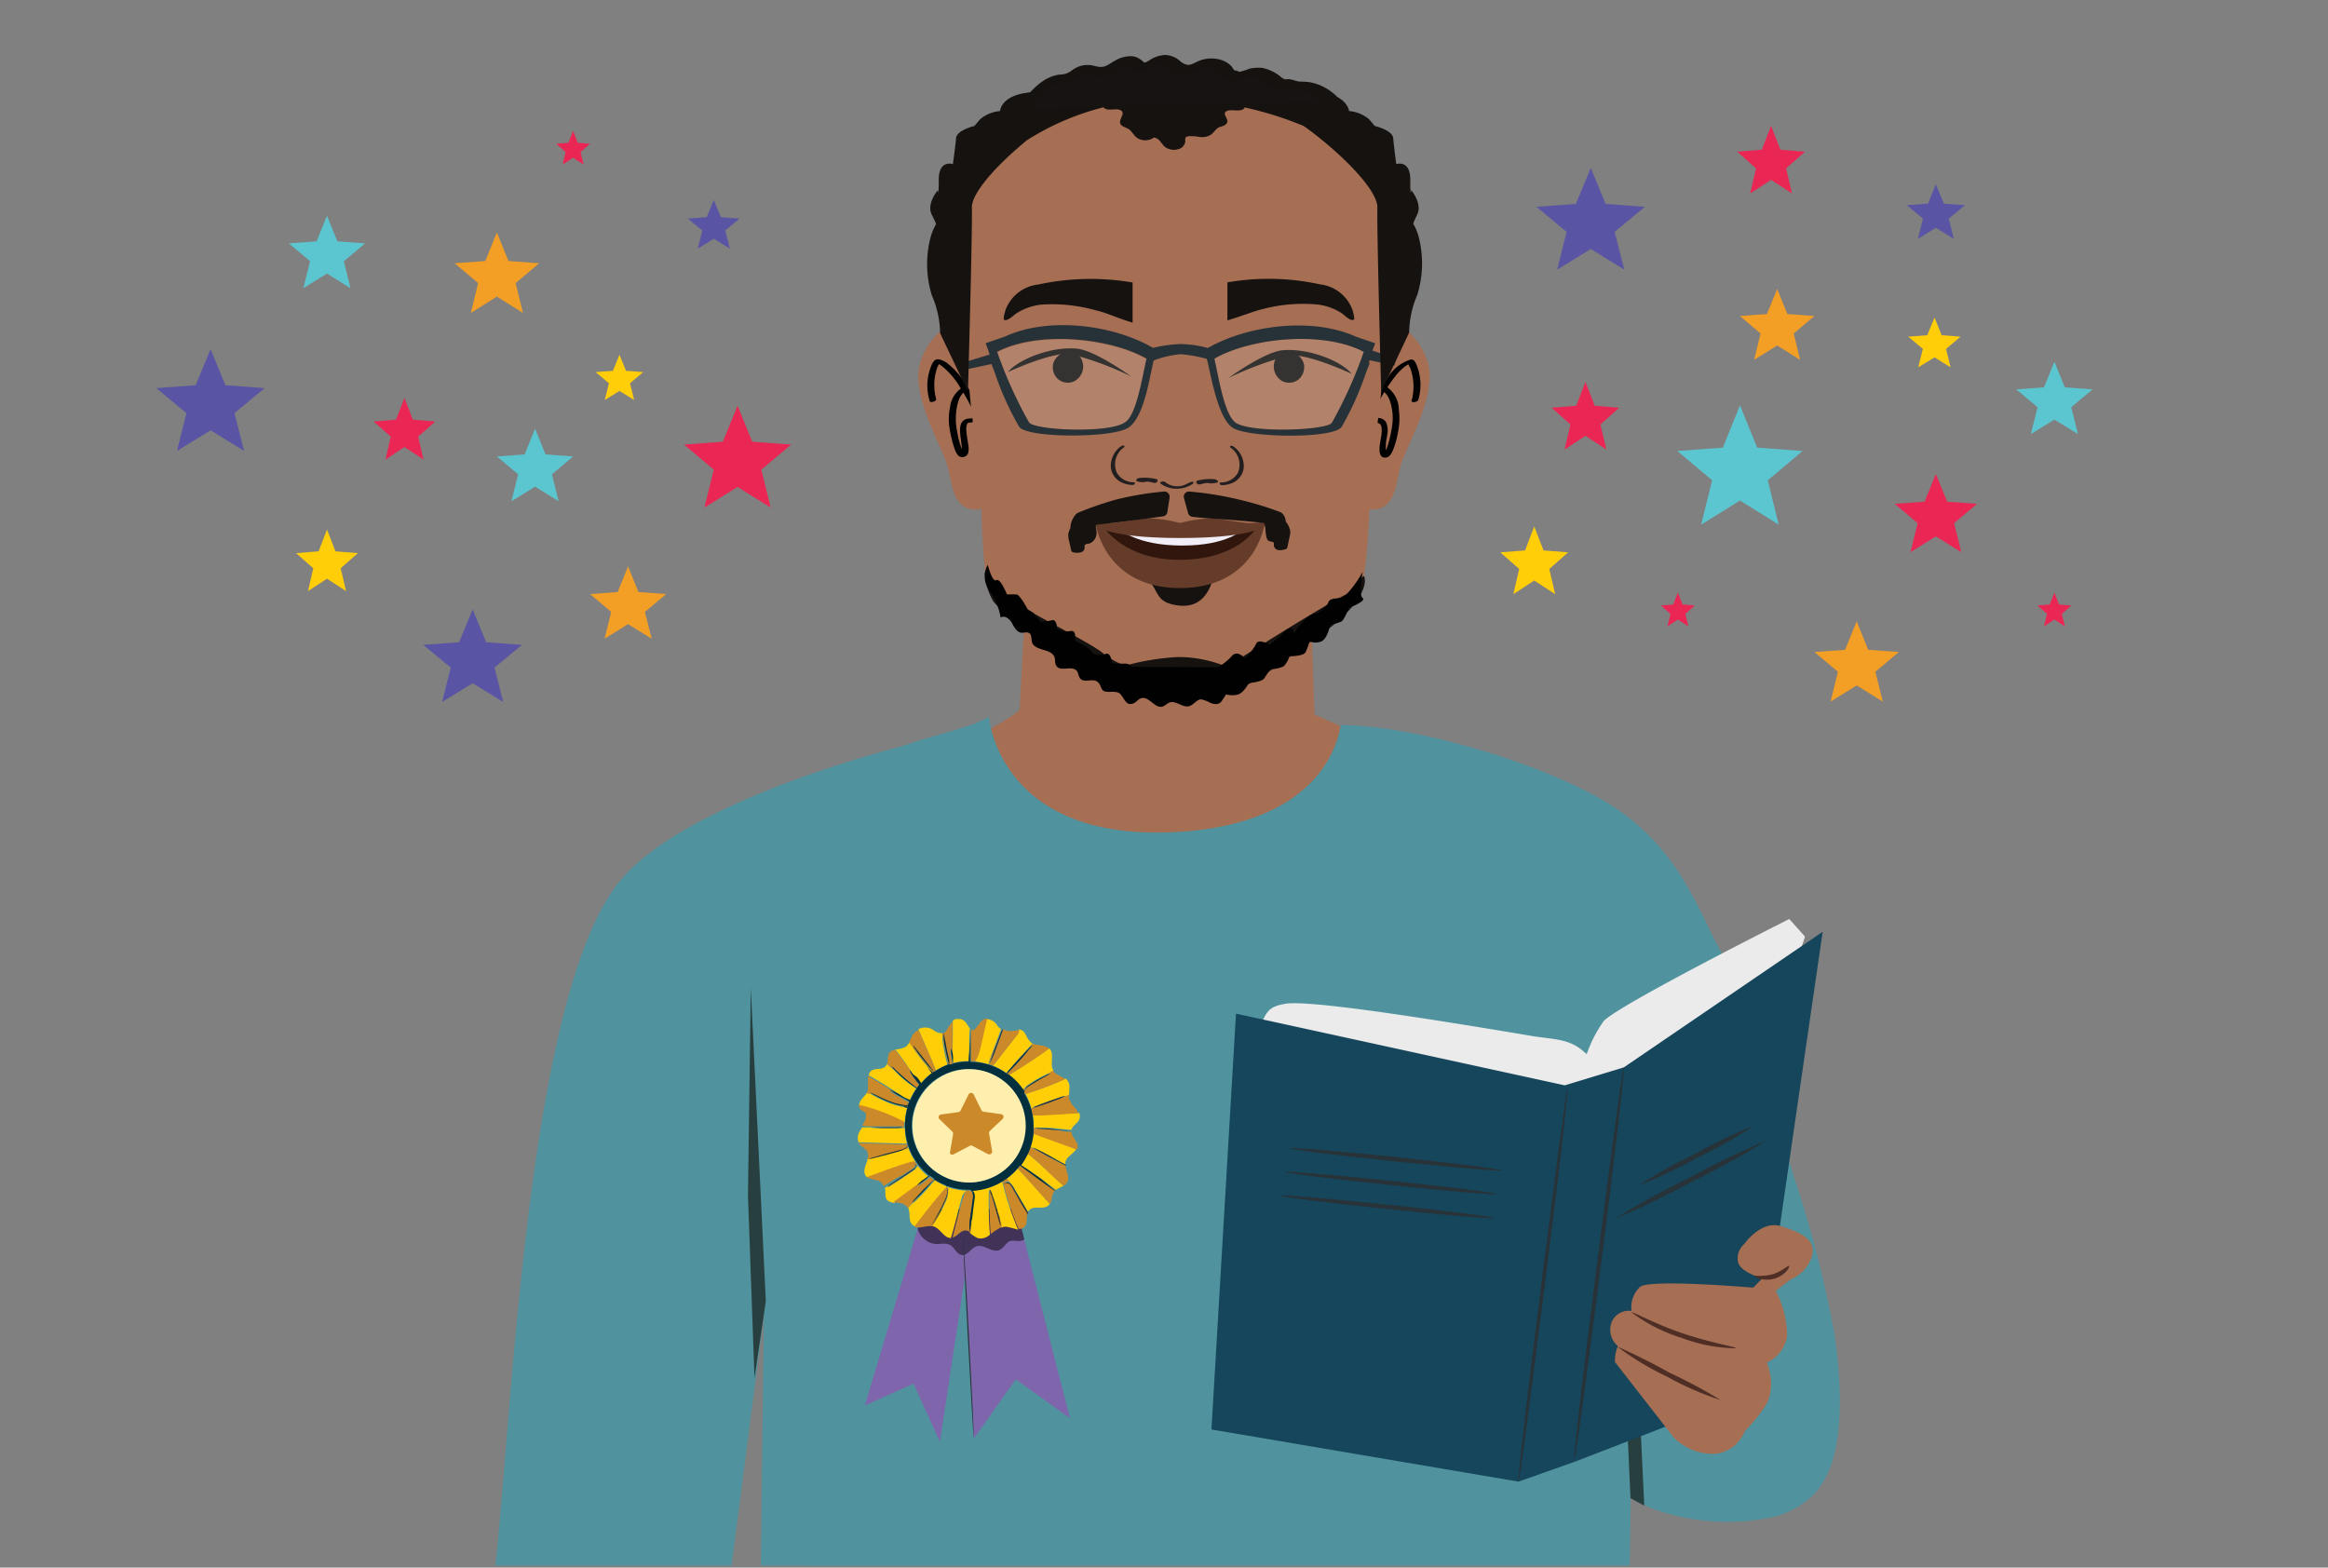 <svg id="Layer_1" data-name="Layer 1" xmlns="http://www.w3.org/2000/svg" xmlns:xlink="http://www.w3.org/1999/xlink" viewBox="0 0 205.83 138.61"><rect x="0" y="0" width="205.83" height="138.61" fill="#808080" stroke="none"/><defs><style>.cls-1{fill:none;}.cls-2{clip-path:url(#clip-path);}.cls-3{fill:#50939e;}.cls-4{clip-path:url(#clip-path-2);}.cls-5{fill:#a66e53;}.cls-6{fill:#283f3f;}.cls-7{fill:#010101;}.cls-8{fill:#231f20;}.cls-9{fill:#151210;}.cls-10{fill:#653c29;}.cls-11{fill:#31160e;}.cls-12{fill:#f1eef7;}.cls-13{fill:#fff;opacity:0.14;}.cls-14{fill:#273238;}.cls-15{fill:#161312;}.cls-16{fill:#ebebeb;}.cls-17{fill:#16465b;}.cls-18{fill:#273339;}.cls-19{fill:#4f2e25;}.cls-20{fill:#7f65ac;}.cls-21{opacity:0.5;}.cls-22{fill:#ffce07;}.cls-23{fill:#cb892a;}.cls-24{fill:#022f3d;}.cls-25{fill:#ffefaf;}.cls-26{fill:#5bc6d0;}.cls-27{fill:#ffce09;}.cls-28{fill:#ea2754;}.cls-29{fill:#f39e24;}.cls-30{fill:#5954a4;}</style><clipPath id="clip-path"><rect class="cls-1" x="-20.51" y="-179.45" width="246.86" height="141.24"/></clipPath><clipPath id="clip-path-2"><rect class="cls-1" x="-14.51" y="-2.81" width="246.86" height="141.24"/></clipPath></defs><g class="cls-2"><path class="cls-3" d="M74.14-110.76S55.14-106.1,49-99c-9,10.35-9.83,53.13-11.48,63.12s3,50.39,3,50.39S51.54,16.6,55,14.09L58.25-35,63.52-75.8Z"/><g id="freepik--Character--inject-1209"><path class="cls-3" d="M72.6-109.06l8.91-4.16s.81,10.73,15.91,10.2c14.94-.53,15.21-9.91,15.25-10a15.11,15.11,0,0,1,2.56-.09c1.31,0,2.62.1,3.93,0a74.26,74.26,0,0,1,8.57,0c2.52.12,5.26.18,7.6,1.25a20.14,20.14,0,0,1,9.53,9.58c.2.49,1.4,3.47,1.53,4l6.71,15.5,7.19-25.55.45,1a17.09,17.09,0,0,0,11.63.77l1.41-1s-3.73,45.61-5,52.11c-3.13,9.72-7.1,16.5-18.23,11.17-3.62-1.73-8.17-7.68-12.14-13.9L138-32.33s2.38,30.2,3.65,40.11c.19,1.57-19.4,6.5-20.59,6.7-9.36,1.6-29,1.73-38.47.41-1.36-.19-21.83-1.78-21.83-9.34,0-.54.84-71.33.84-71.33Z"/></g><path class="cls-3" d="M83.58,1.35c-2-.81-3.84-1.77-5.73-2.72S74-3.16,72.11-4.16a51,51,0,0,1-6.42-4.06C66.43-15.9,67.15-22,67.15-22L59.52-86.39c.09-5.87.31-11.76.25-17.63,0-.53,5.47-2.76,6.19-3.1,2.32-1.12,4.66-2.18,7-3.2s5.17-1.55,7.58-2.46c1.08-.41.27,1.24.79,2.26.25.48,1.26,1.18,1.26,1.73l5.73,48.42c.17,4,1.45,21.11,1.45,21.15-.07,1.66,1.42,25.73.84,31.53A55.13,55.13,0,0,1,88.15,2.77,20.55,20.55,0,0,1,83.58,1.35Z"/></g><g class="cls-4"><path class="cls-5" d="M90.89,48.91l-.74,13.8c-.49,1.17-15.77,8.19-15.77,8.19l34.74,11.95L133.49,70.9l-17.27-7.72-.47-13.4"/><path class="cls-3" d="M80.14,65.88S61.14,70.54,55,77.67C46,88,45.13,130.8,43.48,140.79s3,50.39,3,50.39,11.08,2.06,14.5-.45l3.29-49.13,5.27-40.76Z"/><g id="freepik--Character--inject-1209-2" data-name="freepik--Character--inject-1209"><path class="cls-3" d="M162.14,117.67A102.14,102.14,0,0,0,158.59,104c-1-3.32-1.94-6.7-3.16-10-1.67-4.47-.77,3.7-3.88,1.17-1.44,11.4-9.07,22.3-11.54,33.52a23.24,23.24,0,0,0,5.72,4.57,19.39,19.39,0,0,0,11.3.82,7.85,7.85,0,0,0,3.19-1.8c3.05-2.89,2.57-9.55,2.11-13.3C162.28,118.59,162.21,118.13,162.14,117.67Z"/><path class="cls-3" d="M144.4,118.51c1.63,2.55,3.36,5.06,5.08,7.25,2.8-11.21,7.44-22.05,8.3-33.58a.41.41,0,0,1,0-.43c0-.27,0-.53,0-.8l-.19-.44c-1.48-2.37,1.64,5.27,0,3-2.07-2.89-1.53-5.29-4.16-7.67s-3.54-10-11.1-14.72c-5.63-3.51-16.92-6.92-23.55-7l-.24,0c-.32,2-2.28,9-15.19,9.48-15.1.53-15.91-10.2-15.91-10.2L78.6,67.58l-11,43.28s-.84,70.79-.84,71.33c0,7.56,20.47,9.15,21.83,9.34,9.47,1.32,29.11,1.19,38.47-.41,1.19-.2,20.78-5.13,20.59-6.7-1.27-9.91-3.65-40.11-3.65-40.11Z"/></g><path class="cls-3" d="M89.58,178c-2-.81-3.84-1.77-5.73-2.72s-3.86-1.79-5.74-2.79a51,51,0,0,1-6.42-4.06c.74-7.68,1.46-13.8,1.46-13.8L65.52,90.25c.09-5.87.31-11.76.25-17.63,0-.54,5.47-2.76,6.19-3.1,2.32-1.12,4.66-2.18,7-3.2s5.17-1.55,7.58-2.46c1.08-.41.27,1.24.79,2.26.25.48,1.26,1.18,1.26,1.73l5.73,48.42c.17,4,1.45,21.11,1.45,21.15-.07,1.66,1.42,25.73.84,31.53a55.13,55.13,0,0,1-2.49,10.46A20.55,20.55,0,0,1,89.58,178Z"/><polygon class="cls-6" points="144.4 118.5 146.86 87.21 145.82 120.69 144.4 118.5"/><polygon class="cls-6" points="67.71 115.04 66.38 87.33 66.13 105.72 66.71 121.86 67.71 115.04"/><polygon class="cls-6" points="145.38 133.14 143.73 98.78 143.47 117.16 144.16 132.47 145.38 133.14"/><path class="cls-5" d="M87.44,32.76s-2-3.93-3.41-3.93c-.84,0-2.86,2.25-2.84,4.39,0,2.86,2,6.12,2.52,7.79s.41,4.07,2.64,4.05c.88,0,2-1.85,2-1.85S87.9,35.36,87.44,32.76Z"/><path class="cls-7" d="M86.85,36.63a19.73,19.73,0,0,0-1.78-3.13,6.49,6.49,0,0,0-1.3-1.37,1.79,1.79,0,0,0-.69-.34.51.51,0,0,0-.42.06,1,1,0,0,0-.28.4,4.58,4.58,0,0,0-.19,3.18c0,.23.63.08.58-.15a4.71,4.71,0,0,1,0-2.47,2.59,2.59,0,0,1,.24-.6,1,1,0,0,1,.1-.17s.07-.09,0,0l-.35.12h0s-.07,0,0,0l.08,0h0l.11,0a2.26,2.26,0,0,1,.26.16,6.69,6.69,0,0,1,1.67,1.92,21.23,21.23,0,0,1,1.35,2.48c.11.22.68,0,.58-.16Z"/><path class="cls-7" d="M85.92,37c-1.73-.06-.74,2-.89,3,0,0,0,.1,0,.12s0,0,0,0a2.34,2.34,0,0,1,.26,0s-.22-.34-.23-.37a6.67,6.67,0,0,1-.41-1.47,5.72,5.72,0,0,1-.12-1.75c.07-.66.23-1.66.92-2,.37-.16,0-.46-.25-.33A2.35,2.35,0,0,0,84,36a5.18,5.18,0,0,0-.08,1.62,11.49,11.49,0,0,0,.4,1.83c.1.29.22.73.5.9a.55.55,0,0,0,.77-.26,1.63,1.63,0,0,0,0-.85c0-.29-.42-1.89.12-1.87.13,0,.32,0,.38-.18a.18.18,0,0,0-.18-.24Z"/><path class="cls-5" d="M120.16,32.76s2-3.93,3.41-3.93c.84,0,2.87,2.25,2.84,4.39,0,2.86-2,6.12-2.52,7.79s-.41,4.07-2.64,4.05c-.88,0-2-1.85-2-1.85S119.7,35.36,120.16,32.76Z"/><path class="cls-7" d="M121.31,36.73a16.33,16.33,0,0,1,2.17-3.61,5.23,5.23,0,0,1,.72-.7l.29-.2c.05,0-.06,0,0,0l0,0,.1-.05c.06,0-.08,0,0,0h0c.06,0,.08,0,0,0h0l-.16-.06a2.2,2.2,0,0,1,.38.82,4.78,4.78,0,0,1,0,2.49c-.06.23.53.15.59-.07a4.68,4.68,0,0,0-.12-3c-.11-.26-.22-.6-.55-.56a3.6,3.6,0,0,0-2,1.55,17.4,17.4,0,0,0-2,3.36c-.13.27.45.23.54,0Z"/><path class="cls-7" d="M121.76,37.4c.64,0,.35,1.22.29,1.58s-.29,1.53.44,1.48c.35,0,.55-.37.67-.66a7.73,7.73,0,0,0,.45-1.63,5.64,5.64,0,0,0,.07-1.92,2.5,2.5,0,0,0-1.19-2.12c-.26-.11-.67.26-.33.41.62.27.82,1.09.92,1.7a4.7,4.7,0,0,1,0,1.45,11,11,0,0,1-.38,1.7,2.83,2.83,0,0,1-.23.54s-.09.09-.09.12l.07,0c.44.13.14,0,.14,0s-.06-.18-.06-.26a3,3,0,0,1,0-.43c0-.34.1-.67.13-1a1.77,1.77,0,0,0-.1-1,.8.8,0,0,0-.82-.39c-.34,0-.44.46,0,.44Z"/><path class="cls-5" d="M122.12,34.64c-.29,3.12-.89,6-1,9.29s-.41,7.54-.92,8.75c-.26.62-1.07,1.18-1.55,1.64a32.36,32.36,0,0,1-9.38,6.51c-1.49.61-5.35.61-5.35.61s-3.85,0-5.34-.61a32.82,32.82,0,0,1-5.83-3.67c-1.82-1.25-4.07-2.79-5.26-4.69a4.81,4.81,0,0,1-.39-2c-.24-2.16-.28-4.34-.37-6.51-.14-3.27-.75-6.17-1-9.29S85,18.56,86,16.07s11.84-9.14,17.94-9.14c4.29,0,10.94,3.28,14.85,6.1a9.32,9.32,0,0,1,3.09,3C122.76,18.56,122.4,31.52,122.12,34.64Z"/><path class="cls-8" d="M105,42.74a1.71,1.71,0,0,1-2-.13c-.12-.1-.55,0-.38.16a2.5,2.5,0,0,0,2.85,0c.07-.06.06-.13,0-.17s-.38.09-.46.15"/><path class="cls-8" d="M102.34,42.39a4.33,4.33,0,0,0-1.64-.12.32.32,0,0,0-.22.13c0,.05,0,.12,0,.14a1.59,1.59,0,0,0,.89.05.32.32,0,0,0,.25-.17c0-.08-.07-.12-.14-.1a1.35,1.35,0,0,1-.72,0c-.07.09-.13.18-.2.26a3.83,3.83,0,0,1,1.47.12.32.32,0,0,0,.28-.09s.09-.15,0-.18"/><path class="cls-8" d="M105.79,42.52a4.32,4.32,0,0,1,1.64-.14.34.34,0,0,1,.22.13.08.08,0,0,1,0,.14,1.59,1.59,0,0,1-.89.05.29.29,0,0,1-.25-.16c0-.09.07-.12.14-.11a1.26,1.26,0,0,0,.72,0l.2.27a3.84,3.84,0,0,0-1.47.13.3.3,0,0,1-.28-.09c-.05,0-.1-.14,0-.17"/><path class="cls-8" d="M100.18,42.64a1.7,1.7,0,0,1-1.44-.85,1.85,1.85,0,0,1,.65-2.25c.07,0,0-.12,0-.14a.38.38,0,0,0-.29.07,2.13,2.13,0,0,0-.88,1.91,1.68,1.68,0,0,0,1.25,1.39,2.36,2.36,0,0,0,.59.11c.09,0,.23,0,.27-.11s0-.12-.11-.13"/><path class="cls-8" d="M108,42.66a1.71,1.71,0,0,0,1.44-.84,1.84,1.84,0,0,0-.65-2.25c-.07-.06,0-.13,0-.15a.34.34,0,0,1,.29.08,2.11,2.11,0,0,1,.88,1.91,1.68,1.68,0,0,1-1.25,1.38,2.36,2.36,0,0,1-.6.11c-.08,0-.22,0-.26-.11s0-.12.11-.13"/><path class="cls-9" d="M95.09,31.21a1.44,1.44,0,0,0-1.55.28,1.51,1.51,0,0,0-.42.65,1.44,1.44,0,0,0,.34,1.3,1.32,1.32,0,0,0,1.52.27A1.47,1.47,0,0,0,95.71,32a1.34,1.34,0,0,0-.62-.79"/><path class="cls-9" d="M113.3,31.21a1.46,1.46,0,0,1,1.55.28,1.51,1.51,0,0,1,.42.65,1.44,1.44,0,0,1-.34,1.3,1.33,1.33,0,0,1-1.53.27,1.48,1.48,0,0,1-.72-1.71,1.34,1.34,0,0,1,.62-.79"/><path class="cls-9" d="M108.62,33.42s3.16-2.3,4.78-2.45c2.35-.21,5.26,1,6.1,2.08,0,0-3.85-1.81-5.51-1.61A28.5,28.5,0,0,0,108.62,33.42Z"/><path class="cls-9" d="M100,33.28s-3.16-2.3-4.78-2.45c-2.35-.22-5.26,1-6.1,2.07,0,0,3.85-1.8,5.51-1.6A27.8,27.8,0,0,1,100,33.28Z"/><path class="cls-9" d="M100.14,25c0,.56,0,1.13,0,1.69s0,1.41,0,1.84c-1.27-.37-2.41-.92-3.22-1.08A14.18,14.18,0,0,0,92,26.94a5.2,5.2,0,0,0-2.14.77c-.21.13-.77.73-1.08.57-.12-.06.09-.75.11-.83a3.48,3.48,0,0,1,2.9-2.29,21.91,21.91,0,0,1,8.35-.18"/><path class="cls-9" d="M108.52,25c0,.56,0,1.13,0,1.69s0,1.21,0,1.64c1.24-.37,2.32-.81,3.12-1a14,14,0,0,1,4.89-.4,5,5,0,0,1,2.1.77c.21.13.76.73,1.06.57.13-.06-.08-.75-.1-.83a3.45,3.45,0,0,0-2.86-2.29,21.2,21.2,0,0,0-8.21-.18"/><path class="cls-9" d="M87.08,50.59a6,6,0,0,0,1.56,2c2.47,1.65,7.3,4,8.73,5.05a6.91,6.91,0,0,0,2.11,1.22,21.64,21.64,0,0,1,4.58-.76,11,11,0,0,1,4.4.86s8.13-5.18,10.65-6.46c.18-.09,1.34-1.53,1.45-1.57s1,2-4.64,5.8c-3.9,2.67-4.92,3.94-8,4.59s-7.43.44-9.33-.45c-2.94-1.37-9.69-6.35-10.74-7.66A5.26,5.26,0,0,1,87.08,50.59Z"/><path class="cls-9" d="M101.51,51.3l5.77-.22c-.13.32-.58,2.72-3,2.47C102.07,53.32,102.54,52.26,101.51,51.3Z"/><path class="cls-10" d="M104.33,46.83c-2.83,0-7.42-.33-7.42-.33S97.76,52,104.33,52s7.43-5.46,7.43-5.46S107.17,46.83,104.33,46.83Z"/><path class="cls-11" d="M104.36,46.83c-1.35,0-6.78-.22-6.78-.22s1.8,2.89,6.67,2.89c5.29,0,6.84-2.85,6.84-2.85Z"/><path class="cls-12" d="M104.42,47C103.07,47,99,46.8,99,46.8s1.48,1.44,5.52,1.44,5.33-1.4,5.33-1.4Z"/><path class="cls-10" d="M112.06,46.1a10,10,0,0,1-1.6.16c-1.11-.09-2.46-.37-3.27-.43a12.1,12.1,0,0,0-2.86.42,12,12,0,0,0-2.85-.42c-.81.06-2.16.34-3.27.43a9.83,9.83,0,0,1-1.6-.16c-.2,0,.19,1.47,7.73,1.47S112.26,46.15,112.06,46.1Z"/><path class="cls-9" d="M103.41,44l-.2,1.3a.46.46,0,0,1-.39.36c-1.32.18-6.35.87-7.54.85h-.09l-.37.33c-.45-.08.08-1.34.51-1.51a31.32,31.32,0,0,1,3.21-1.12,27.28,27.28,0,0,1,4.43-.75A.47.47,0,0,1,103.41,44Z"/><path class="cls-9" d="M104.67,44l.37,1.34a.46.46,0,0,0,.39.36c1.32.17,6.49.4,7.55.78a.14.14,0,0,0,.09,0l.38-.08c.45-.09.14-1-.29-1.13a27.69,27.69,0,0,0-3.47-1.06,29.13,29.13,0,0,0-4.59-.75A.46.46,0,0,0,104.67,44Z"/><path class="cls-13" d="M117.75,37.4a38.55,38.55,0,0,0,2.83-6.29c-3.53-1.86-9.88-1.29-13.21.6.41,1.81.88,5,1.9,5.64,1.46,1,8,.69,8.48,0Z"/><path class="cls-13" d="M91,37.4c.47.64,7,.92,8.48,0,1-.67,1.49-3.83,1.91-5.64-3.33-1.89-9.69-2.46-13.21-.6A38.5,38.5,0,0,0,91,37.4Z"/><path class="cls-14" d="M85.53,32.64l2.13-.45.28.72a25.84,25.84,0,0,0,2.18,4.84c.74,1,8.22,1,9.64.07s1.89-4.55,2.24-5.94a8.36,8.36,0,0,1,2.42-.56,13.07,13.07,0,0,1,2.28.41c.34,1.26.93,5.19,2.28,6.09s8.9,1,9.64-.07a26.53,26.53,0,0,0,2.17-4.84l.29-.72a.78.78,0,0,1,0-.34l2.2.47.17-.61L121.34,31c.08-.21.17-.43.26-.64l-1.71-.59c-4-1.8-9.69-.95-13.1,1a9.85,9.85,0,0,0-2.37-.35,12,12,0,0,0-2.48.34c-3.42-2-9.13-2.82-13.09-1l-1.71.59q.19.46.36,1L85.36,32Zm21.84-.93c3.33-1.89,9.68-2.46,13.21-.6a38.55,38.55,0,0,1-2.83,6.29c-.46.64-7,.92-8.48,0C108.25,36.68,107.78,33.52,107.37,31.71Zm-19.21-.6c3.52-1.86,9.88-1.29,13.21.6-.42,1.81-.89,5-1.91,5.64-1.46,1-8,.69-8.48,0A38.5,38.5,0,0,1,88.16,31.11Z"/><path class="cls-9" d="M122.12,34.64s-.39-14-.34-16.29-7-8.29-10.69-9.59,4.2-.87,6.13-.51,2.06,1.57,2.06,1.57a3.15,3.15,0,0,1,1.76.72l.51.6s1.57.36,1.63,1.08.27,2.29.27,2.29,1.24-.42,1.24,1.38.08.92.08.92,1,1.18.54,2.14-.35.85-.35.85a5,5,0,0,1,.46,1.09,9.42,9.42,0,0,1-.11,5.18,8.76,8.76,0,0,0-.72,3.34Z"/><path class="cls-9" d="M85.58,34.64s.4-14,.35-16.29,7-8.29,10.69-9.59-4.1-.89-6.13-.51-2.07,1.57-2.07,1.57a3.18,3.18,0,0,0-1.76.72l-.51.6s-1.56.36-1.62,1.08-.28,2.29-.28,2.29S83,14.09,83,15.89s-.07.92-.07.92S81.88,18,82.39,19s.35.85.35.85a5.36,5.36,0,0,0-.45,1.09,9.31,9.31,0,0,0,.1,5.18,8.66,8.66,0,0,1,.73,3.34Z"/><path class="cls-9" d="M117.05,8.29S114.55,6.92,113.8,7a1.59,1.59,0,0,0-1.1.63s-.26-1-1.18-.87a6.32,6.32,0,0,0-1.26.24s-.64-.77-1.05-.77-1,.53-1,.53a1,1,0,0,0-1-.53c-.7.12-.87.47-.87.47a1,1,0,0,0-1.1-.48,3.29,3.29,0,0,0-1.19.54s-.73-.85-1.19-.57l-.47.28s-.52-.73-.93-.34a4.56,4.56,0,0,1-.69.57s-.18-.35-.76-.23a1.91,1.91,0,0,0-.81.3,3,3,0,0,0-1-.14c-.46,0-.52.57-.52.57a.77.77,0,0,0-1.12-.43l-.79.43a6.2,6.2,0,0,0-1.57.6c-.52.35-.29,1.45-.29,1.45l-3.12,3.15a23.32,23.32,0,0,1,12.82-3.62,30.92,30.92,0,0,1,13.83,3.36Z"/><path class="cls-9" d="M108.62,8.57a2.87,2.87,0,0,1,1.26.37.42.42,0,0,1-.11.78c-.43.14-1.08-.1-1.39.15s.3.68.1,1-.51.27-.76.42-.41.45-.69.64a1.48,1.48,0,0,1-1.14.14c-.38-.11-.64-.37-.62-.64a.44.44,0,0,0,0-.2c-.17-.32-1.05,0-1.4-.22-.16-.11-.12-.28-.18-.43a1,1,0,0,0-.3-.33l-.85-.7a.74.74,0,0,1-.25-.28c-.1-.23.14-.47.45-.59a3.67,3.67,0,0,1,1.06-.16c1.44-.06,2.89-.09,4.34-.08"/><path class="cls-9" d="M98.93,8.31a2.62,2.62,0,0,0-1.26.42.52.52,0,0,0,.1.91c.44.15,1.09-.12,1.4.17s-.3.78-.1,1.16c.12.23.51.3.76.47s.4.52.69.74a1.3,1.3,0,0,0,1.14.16.81.81,0,0,0,.62-.74.36.36,0,0,1,0-.23c.17-.37,1,0,1.4-.25.16-.12.12-.32.18-.49a1,1,0,0,1,.3-.39l.84-.8a.86.86,0,0,0,.26-.32c.1-.27-.14-.55-.46-.68a3,3,0,0,0-1-.18c-1.45-.08-2.89-.11-4.34-.1"/><path class="cls-9" d="M101.45,9.15a2.74,2.74,0,0,0-1.25.43.51.51,0,0,0,.1.9c.44.16,1.09-.11,1.39.17s-.3.79-.1,1.16.51.31.77.48.4.52.68.73a1.34,1.34,0,0,0,1.14.17.8.8,0,0,0,.62-.74.65.65,0,0,1,0-.24c.17-.36,1.06,0,1.41-.24.15-.13.11-.33.17-.49a1,1,0,0,1,.31-.39l.84-.8a1,1,0,0,0,.26-.33c.09-.26-.14-.54-.46-.68a3.32,3.32,0,0,0-1.06-.18C104.84,9,103.39,9,101.94,9"/><path class="cls-9" d="M113.26,45.73a2,2,0,0,1,.82,1.23,2,2,0,0,1-.07.55l-.18.83a.28.28,0,0,1-.06.16.34.34,0,0,1-.17.08,1.44,1.44,0,0,1-.58.06.47.47,0,0,1-.39-.39c0-.08,0-.17,0-.24s-.26-.13-.42-.17c-.38-.1-.26-1.2-.43-1.56s-.91-.2-1.42-.38a3.85,3.85,0,0,1-.76-.29.76.76,0,0,1-.42-.65"/><path class="cls-9" d="M95.27,46a1.94,1.94,0,0,0-.82,1.23,2.06,2.06,0,0,0,.06.55l.19.83a.28.28,0,0,0,.06.16.38.38,0,0,0,.17.08,1.43,1.43,0,0,0,.58,0,.46.46,0,0,0,.39-.38.69.69,0,0,1,0-.25c.07-.14.27-.12.42-.16a1,1,0,0,0,.63-1c0-.35-.25-.75.26-.93.25-.09,1.5-.2,1.73-.34a.78.78,0,0,0,.42-.65"/><path class="cls-15" d="M117.65,8.94a4.07,4.07,0,0,0-3.3-1.39,2.81,2.81,0,0,1-1.12,0c-.42-.16-.68-.57-1-.83a2.64,2.64,0,0,0-2.57-.08,1.2,1.2,0,0,1-.66.16c-.34,0-.53-.42-.76-.68a1.78,1.78,0,0,0-2.15-.37c-.39.22-.71.6-1.16.63-.84.05-1.34-1.18-2.18-1.12s-1.21,1-1.88.78c-.32-.1-.51-.45-.82-.6-.88-.43-1.63,1-2.62,1.06-.7,0-1.44-.68-2-.27-.19.15-.29.39-.48.54-.35.27-.85.13-1.29.17a3,3,0,0,0-1.86,1.24L90.49,9.58"/><path class="cls-9" d="M118.33,8.67A4.6,4.6,0,0,0,116,7.31c-.89-.21-1.88.08-2.67-.44A3.74,3.74,0,0,0,111.59,6a4.12,4.12,0,0,0-1.11.07,6.84,6.84,0,0,1-1.13.34c-.15,0-.38-.46-.47-.55a2.17,2.17,0,0,0-.94-.57,3,3,0,0,0-1.67,0c-.86.26-1.08.78-1.9.14A2.07,2.07,0,0,0,103,4.86a2.76,2.76,0,0,0-1.36.46c-.63.39-.36.16-1-.18a1.34,1.34,0,0,0-.62-.17,2.68,2.68,0,0,0-1.43.39c-.83.46-.9.71-1.86.46A2.22,2.22,0,0,0,95.12,6a3.42,3.42,0,0,0-.4.26,1.59,1.59,0,0,1-1,.33c-1.76.21-2.83,1.83-3.91,3-.37.42,1.06.3,1.34,0,.59-.67,1.4-2,2.25-2.22a13.62,13.62,0,0,0,1.65-.3c.19-.09.34-.22.52-.32.49-.27,0-.16.62-.05a3.2,3.2,0,0,0,1.34.1,3.47,3.47,0,0,0,1.19-.5c.13-.08.53-.52.7-.51s.45.38.67.48a1.74,1.74,0,0,0,1.29,0c.29-.09.93-.66,1.17-.66s.86.74,1.23.91a1.94,1.94,0,0,0,1.19.11c.7-.13,1.14-.68,1.83-.6s.86.83,1.57,1A2.42,2.42,0,0,0,109.57,7c.79-.16,1.52-.38,2.19.19a4.8,4.8,0,0,0,.59.51,3,3,0,0,0,1.71.23A3.77,3.77,0,0,1,117,9.21c.31.33,1.69-.2,1.36-.54Z"/><path class="cls-6" d="M159.1,93.83s-1.25,6.81-1.78,10.93l-.53,4.13a57.72,57.72,0,0,1,1.61-16.68Z"/></g><path class="cls-16" d="M111.1,91.29c.92-1.59.72-2.22,2.52-2.53,2.37-.44,16.76,2,21.93,2.86,1.67.28,3.12.2,4.39,1.29l.35.3a11.46,11.46,0,0,1,1.52-2.95c1.59-1.56,16.39-9,16.39-9l1.39,1.56L146,124.29l-16.71,4.26L117,125.49l-8-2.24Z"/><polygon class="cls-17" points="143.57 94.38 138.34 95.97 109.28 89.63 107.11 126.4 134.26 131.01 139.34 129.21 155.24 123.06 161.15 82.39 143.57 94.38"/><path class="cls-18" d="M138.58,96.34c.1,0-.77,7.78-2,17.36S134.37,131,134.26,131s.77-7.78,2-17.36S138.47,96.32,138.58,96.34Z"/><path class="cls-18" d="M143.57,94.38c.11,0-.77,7.79-2,17.36s-2.26,17.34-2.37,17.32.77-7.79,2-17.37S143.46,94.37,143.57,94.38Z"/><path class="cls-18" d="M132.72,103.48c0,.12-4.21-.24-9.39-.78s-9.37-1.08-9.36-1.18,4.22.24,9.4.78S132.75,103.37,132.72,103.48Z"/><path class="cls-18" d="M132.39,105.58c0,.12-4.22-.23-9.4-.78s-9.34-1.06-9.37-1.17,4.21.24,9.39.78S132.4,105.48,132.39,105.58Z"/><path class="cls-18" d="M132,107.69c0,.11-4.22-.24-9.4-.78s-9.36-1.07-9.35-1.18,4.22.24,9.4.78S132.05,107.58,132,107.69Z"/><path class="cls-18" d="M155.1,99.53a40.86,40.86,0,0,1-5,2.83,44,44,0,0,1-5.24,2.48,40.26,40.26,0,0,1,5.05-2.83A41.61,41.61,0,0,1,155.1,99.53Z"/><path class="cls-18" d="M156.21,100.84a72.32,72.32,0,0,1-6.63,3.65,74.83,74.83,0,0,1-6.81,3.29,67.68,67.68,0,0,1,6.62-3.65A75,75,0,0,1,156.21,100.84Z"/><path class="cls-5" d="M154.22,110s1.47-2.12,3.22-1.58,3.2,1.18,2.76,2.67a3.34,3.34,0,0,1-1.89,2.05l-1.3,1a8.85,8.85,0,0,1,1,4,3.08,3.08,0,0,1-1.79,2.34s1,2.35-.3,4.07a14.28,14.28,0,0,1-1.66,2,3.14,3.14,0,0,1-2.59,2,4.86,4.86,0,0,1-3.7-1.46l-5.18-6.65a3.11,3.11,0,0,1,.26-1.41,1.88,1.88,0,0,1-.56-2.11,1.63,1.63,0,0,1,1.76-1,2.52,2.52,0,0,1,.76-2.14c1-.7,10,.08,10,.08l.81-.83s-2.08-.54-2.17-1.54A1.67,1.67,0,0,1,154.22,110Z"/><path class="cls-19" d="M153.5,119.22a14,14,0,0,1-4.84-.93,14.3,14.3,0,0,1-4.4-2.24c.07-.11,2,1,4.52,1.85S153.51,119.09,153.5,119.22Z"/><path class="cls-19" d="M152.12,123.79a26.06,26.06,0,0,1-4.72-2.06,24.73,24.73,0,0,1-4.41-2.66c1.57.69,3.11,1.46,4.6,2.3A45.75,45.75,0,0,1,152.12,123.79Z"/><path class="cls-19" d="M158.19,111.94s0,.22-.25.47a2.28,2.28,0,0,1-1.08.66,2.34,2.34,0,0,1-1.26,0c-.31-.06-.46-.23-.45-.27a4.74,4.74,0,0,0,1.59-.13C157.57,112.41,158.09,111.87,158.19,111.94Z"/><path class="cls-20" d="M76.52,124.25l4.25-1.9,2.33,5.14,3-19.79-4.63-.26c0,.2-5,16.81-5,16.81"/><polygon class="cls-20" points="85.09 108.14 86.1 127.2 89.81 121.97 94.6 125.4 89.81 106.68 85.09 108.14"/><g class="cls-21"><path class="cls-7" d="M81.15,108.7A1.83,1.83,0,0,0,82.78,110c.43,0,.91-.12,1.28.12s.52.79,1,.85.8-.61,1.28-.77c.65-.21,1.34.58,2,.34.41-.16.6-.69,1-.81a1.62,1.62,0,0,1,.58,0,1.12,1.12,0,0,0,.65-.12l-.23-.92-.4-1.78H81.31Z"/></g><path class="cls-22" d="M86.18,93.87a5.25,5.25,0,0,1,1.24.25.78.78,0,0,1,0-.21c.37-1,.73-1.94,1.09-2.92l0,0a.89.89,0,0,1-.36-.36,1.15,1.15,0,0,0-1-.52c-.2.82-.44,2-.62,2.66A3,3,0,0,1,86.18,93.87Z"/><path class="cls-22" d="M80.94,102.74a5.78,5.78,0,0,1-.65-1.29.82.82,0,0,1-.2.12l-.09,0-.17.09a5.22,5.22,0,0,1-.56.18l-.68.19-1.26.32a3,3,0,0,1-.52.11,2.3,2.3,0,0,1,.5-.18l.44-.13-1,.22c-.13.57-.54,1.19-.18,1.63a.69.69,0,0,0,.13.11c1.28-.47,2.92-1.09,4-1.37A1,1,0,0,1,80.94,102.74Z"/><path class="cls-22" d="M84.23,93.72V94a5.56,5.56,0,0,1,1.41-.18v-.08l.06-1.06v-.21c0-.76,0-1.39.07-1.51-.21-.25-.41-.78-.84-.84s-.54,0-.69.15C84.25,91.34,84.22,92.68,84.23,93.72Z"/><path class="cls-23" d="M78.68,97.42l.26.1-1.13-.47C78.07,97.17,78.36,97.3,78.68,97.42Z"/><path class="cls-22" d="M80,99.27A5.72,5.72,0,0,1,80.2,98l-.35-.12a6.28,6.28,0,0,1-1.2-.33,13.62,13.62,0,0,1-1.28-.6,3.7,3.7,0,0,1-.45-.26l-.24-.11c-.16.26-.4.47-.57.72a.88.88,0,0,0-.15.49,17.56,17.56,0,0,1,4,1.48Z"/><path class="cls-22" d="M80.41,97.33A5.38,5.38,0,0,1,81,96.26l-.09-.06a10.19,10.19,0,0,1-1.81-1.53v0c-.25-.2-.48-.41-.69-.6a.58.58,0,0,1-.14.24c-.31.31-.89.11-1.24.38a.64.64,0,0,0-.22.4,34.53,34.53,0,0,1,3.17,2Z"/><path class="cls-22" d="M81,95.35c.14.2.27.37.36.51a5.79,5.79,0,0,1,1.06-1L82,94.31c-.15-.17-.31-.37-.49-.59s-.48-.62-.63-.84a1.83,1.83,0,0,1-.23-.38,1.3,1.3,0,0,1,.15.16c-.14-.2-.27-.37-.39-.52a1,1,0,0,1-.38.45,2.9,2.9,0,0,1-.88.21A20.56,20.56,0,0,1,80.71,95Z"/><path class="cls-22" d="M82.74,94.65a5.8,5.8,0,0,1,1-.49.93.93,0,0,0,0-.13c-.08-.27-.17-.65-.25-1.08a10.25,10.25,0,0,1-.17-1.09,3.11,3.11,0,0,1,0-.43v-.08a1.07,1.07,0,0,1-.75-.24A1.31,1.31,0,0,0,81.2,91c.46,1.11,1.15,2.62,1.52,3.58Z"/><path class="cls-23" d="M81.27,95.92l0,0,0,0Z"/><path class="cls-22" d="M80.19,101.13A5.84,5.84,0,0,1,80,99.75h0c-.4,0-.87,0-1.37,0H78.1c-.48,0-.91,0-1.22-.07a2.27,2.27,0,0,1-.34,0l-.31,0-.2.32a1.11,1.11,0,0,0-.12,1l0,0,4,.12A.84.84,0,0,1,80.19,101.13Z"/><path class="cls-22" d="M82.06,104.09l.08,0a5.86,5.86,0,0,1-1-1,.41.41,0,0,1-.15.17.46.46,0,0,1-.11.16c-.26.2-.62.42-1,.69s-.77.49-1,.65a2.76,2.76,0,0,1-.44.25,2.38,2.38,0,0,1,.4-.31l.53-.36-1.13.69c.07.29,0,.64.1.92s.42.36.73.42l2.39-1.78A2.93,2.93,0,0,1,82.06,104.09Z"/><path class="cls-23" d="M93,105l.33.26,0,0-.1-.07Z"/><path class="cls-22" d="M90,103.3a5.94,5.94,0,0,1-1,.92c.1.11.2.23.29.35l0,0a2.07,2.07,0,0,1,.41.56l.41.7v0c.27.44.54.91.78,1.32A.57.57,0,0,1,91,107c.41-.44,1.26,0,1.7-.42a.53.53,0,0,0,.12-.14c-.82-.89-1.9-2.13-2.59-2.86A1.48,1.48,0,0,1,90,103.3Z"/><path class="cls-23" d="M85.83,91h0v.1Z"/><path class="cls-22" d="M91.35,100.21a6.23,6.23,0,0,1-.27,1.21l.15.08.56.28a3,3,0,0,1-.54-.33,18,18,0,0,1,1.7.85l1.07.59.19.08a.68.68,0,0,1,0-.28c.15-.45.73-.69.93-1.08C94,101.16,92.41,100.61,91.35,100.21Z"/><path class="cls-22" d="M90.26,103l.4.31.06,0,1.27.89c.5.35.94.68,1.26.92l.12.09a5.93,5.93,0,0,1,.65-.36c-1-.9-2.25-2.15-3.18-2.87A6.11,6.11,0,0,1,90.26,103Z"/><path class="cls-22" d="M83.72,105a.41.41,0,0,0-.07-.11,6,6,0,0,1-1-.53l0,0-.25.29c-.17.2-.39.46-.65.74s-.54.55-.73.74a1.7,1.7,0,0,1-.33.27l.06-.09-.46.48c.23.46,0,1.13.38,1.5a.61.61,0,0,0,.24.15c.8-1.08,1.9-2.48,2.68-3.34A.31.31,0,0,1,83.72,105Z"/><path class="cls-22" d="M86,105.26a.54.54,0,0,1,.09.26,1.27,1.27,0,0,1,0,.61c0,.25-.07.51-.1.78s-.1.7-.14,1-.06.76-.1,1.1a2.77,2.77,0,0,0,.7.47,1.16,1.16,0,0,0,1.07-.31,39.77,39.77,0,0,1-.09-4l.06.14c0-.07,0-.1,0-.11a2.62,2.62,0,0,1,.19.46c.1.29.24.69.37,1.14,0,.12.07.24.1.36.14.47.26,1,.36,1.4a1.13,1.13,0,0,1,.45-.09,9.13,9.13,0,0,1,1.06.27,26.87,26.87,0,0,1-1.41-4.27A5.72,5.72,0,0,1,86,105.26Z"/><path class="cls-22" d="M85.46,105.28s0,0,0,0a5.69,5.69,0,0,1-1.78-.35l0,.07,0,0c.11,0,.15.2.14.33a1.29,1.29,0,0,1,0,.19,1.86,1.86,0,0,1-.11.52c-.09.23-.21.47-.33.72a13.9,13.9,0,0,1-.71,1.25c-.12.19-.22.32-.28.4a.79.79,0,0,1,.22.06c.56.22.86,1,1.46,1h0c.35-1.11.7-2.66,1-3.69A1.13,1.13,0,0,1,85.46,105.28Z"/><path class="cls-22" d="M90.42,96.37l.2-.18a1,1,0,0,1,.27-.26l.52-.34a10.73,10.73,0,0,1,1-.54,2.41,2.41,0,0,1,.37-.17l.36-.21h0c-.35-.56.1-1.4-.31-1.91l-.06-.07c-1.05.78-2.4,1.66-3.58,2.36A5.56,5.56,0,0,1,90.42,96.37Z"/><path class="cls-22" d="M91.32,98.63a5.62,5.62,0,0,1,.07.92v.17h.1l.5,0h.12c.34,0,.82,0,1.35.07l1.27.12c.08-.38.55-.57.69-.93a.78.78,0,0,0,0-.58c-1.23.07-2.89.17-3.91.2Z"/><path class="cls-22" d="M89.92,91.52l-2,2.56a.67.67,0,0,1-.15.14A5.54,5.54,0,0,1,89,94.9l0,0h0a.45.45,0,0,1,.12-.2l.32-.36c.6-.73,1.29-1.46,1.86-2.07A.79.79,0,0,1,91,92c-.25-.25-.31-.68-.6-.87a.63.63,0,0,0-.32-.1v0A.58.58,0,0,1,89.92,91.52Z"/><path class="cls-22" d="M91.18,98l.17-.08a2.2,2.2,0,0,1,.39-.17c.25-.11.61-.24,1-.38l1-.35a2.09,2.09,0,0,1,.43-.11L94,97l.52-.17c0-.42.12-.87-.1-1.22a.74.74,0,0,0-.2-.23,26.86,26.86,0,0,1-3.55,1.34A5.53,5.53,0,0,1,91.18,98Z"/><path class="cls-23" d="M94.71,100h0l-.44,0Z"/><path class="cls-23" d="M83.82,94l0,.13h0q0-.1-.09-.24Z"/><path class="cls-7" d="M89,94.91s0,0,0,0l0,0Z"/><path class="cls-23" d="M90.52,96.51a.57.57,0,0,1,0-.18.64.64,0,0,1,.08-.14l-.21.18Z"/><path class="cls-7" d="M94.21,103v0l-.19-.08Z"/><path class="cls-7" d="M90.67,103.28l-.4-.31,0,0Z"/><path class="cls-7" d="M90.83,107.15l0,.08v0c-.24-.41-.51-.88-.78-1.32C90.4,106.37,90.65,106.82,90.83,107.15Z"/><path class="cls-23" d="M85.89,105.26a.47.47,0,0,1,.2.22,0,0,0,0,0,0,0,.54.54,0,0,0-.09-.26Z"/><path class="cls-23" d="M83.77,105a.9.9,0,0,1,.1.39.29.29,0,0,1,0,.13,1.29,1.29,0,0,0,0-.19C83.92,105.21,83.88,105.05,83.77,105Z"/><path class="cls-7" d="M82.61,104.37h0a2.72,2.72,0,0,1-.22.29l0,0,.25-.29Z"/><path class="cls-7" d="M80.23,97.83a.54.54,0,0,1-.22,0l-.17,0,.35.12S80.22,97.88,80.23,97.83Z"/><path class="cls-7" d="M82.46,94.83a2.27,2.27,0,0,1-.32-.3l-.2-.22.44.57Z"/><path class="cls-7" d="M84.22,94h0v-.16A.78.78,0,0,1,84.22,94Z"/><path class="cls-7" d="M85.65,93.84h.07c0-.23,0-.65,0-1.14l-.06,1.06A.22.22,0,0,0,85.65,93.84Z"/><path class="cls-23" d="M87.46,93.91a.71.71,0,0,0,0,.2l.31.11a.5.5,0,0,0,.15-.14l2-2.56a.56.56,0,0,0,.18-.42v0c-.37,0-.79.16-1.15,0a1.14,1.14,0,0,1-.26-.09c-.11.32-.28.81-.48,1.35a17.44,17.44,0,0,1-.69,1.68,14.53,14.53,0,0,1,.59-1.72c.2-.55.39-1,.52-1.34l0,0,0,0C88.19,92,87.83,92.94,87.46,93.91Z"/><path class="cls-23" d="M90,93.72l.88-.94a2.6,2.6,0,0,1,.38-.36,2.2,2.2,0,0,1-.33.41c-.21.25-.52.59-.86,1s-.65.69-.88.93a.36.36,0,0,0-.13.23l.11.09c1.18-.7,2.53-1.58,3.57-2.35a.83.83,0,0,0-.32-.2h0c-.34-.12-.76-.11-1.09-.25-.58.61-1.27,1.34-1.87,2.07Z"/><path class="cls-23" d="M92.83,94.87a2.42,2.42,0,0,1-.4.25l-1,.57c-.37.23-.74.41-.84.67a.45.45,0,0,0-.05.25l.08.14a27.39,27.39,0,0,0,3.55-1.34c-.34-.27-.84-.37-1.07-.74l-.35.2S92.83,94.86,92.83,94.87Z"/><path class="cls-23" d="M93.74,97.12l-1,.38-1,.34a1.66,1.66,0,0,1-.42.12h0l-.17.07a6,6,0,0,1,.13.61h.15c1,0,2.69-.13,3.91-.2a2.06,2.06,0,0,0-.23-.41,2.75,2.75,0,0,1-.59-.86,1.24,1.24,0,0,1,0-.33L94,97Z"/><path class="cls-23" d="M93.44,99.93l-1.34-.1a3.57,3.57,0,0,1-.56-.07,2.26,2.26,0,0,1,.45,0l-.51,0h-.09a4.21,4.21,0,0,1,0,.5c1.06.4,2.61.94,3.83,1.39a.6.6,0,0,0,.07-.27c0-.48-.57-.84-.54-1.31l-.44,0Z"/><path class="cls-23" d="M91.79,101.78l-.56-.28-.15-.07a5.31,5.31,0,0,1-.23.55c.93.72,2.15,2,3.18,2.87a.92.92,0,0,0,.32-.3c.25-.44-.09-1-.14-1.47l-1.31-.68Z"/><path class="cls-23" d="M91.94,104.29c-.5-.35-.94-.68-1.26-.92a5.4,5.4,0,0,1-.46-.36,3.25,3.25,0,0,1-.23.29,1.81,1.81,0,0,0,.25.3c.69.73,1.78,2,2.59,2.86.19-.32.14-.77.37-1.08a.52.52,0,0,1,.1-.11L93,105Z"/><path class="cls-23" d="M90,105.9c-.14-.24-.28-.48-.4-.71a2.12,2.12,0,0,0-.36-.54.38.38,0,0,0-.38-.09c-.1,0-.12.1-.13.09s0-.07.11-.13a.42.42,0,0,1,.42,0,3.27,3.27,0,0,0-.3-.35,3.53,3.53,0,0,1-.32.21,26.87,26.87,0,0,0,1.41,4.27.62.62,0,0,0,.47-.11c.35-.27.21-.85.33-1.28l-.08-.13C90.57,106.86,90.3,106.41,90,105.9Z"/><path class="cls-23" d="M88.38,107.91a2,2,0,0,1,.09.49,2.6,2.6,0,0,1-.16-.47L88,106.79c-.13-.43-.24-.82-.34-1.14s-.08-.29-.1-.38l-.06-.14a39.77,39.77,0,0,0,.09,4,5.3,5.3,0,0,1,1-.65c-.1-.44-.22-.92-.36-1.4C88.27,107.42,88.33,107.7,88.38,107.91Z"/><path class="cls-23" d="M85.84,108.32a3,3,0,0,1-.12.58,3.81,3.81,0,0,1,0-.59c0-.36.1-.86.18-1.41l.1-.77a1.15,1.15,0,0,0,0-.61.59.59,0,0,0-.22-.25h-.32s0,0,0,0a1,1,0,0,0-.24.46c-.35,1-.7,2.58-1,3.69.41-.08.68-.59,1.11-.62a.82.82,0,0,1,.52.2c0-.34.06-.71.1-1.1C85.88,108.06,85.86,108.2,85.84,108.32Z"/><path class="cls-23" d="M83.33,106.73c.13-.25.25-.49.34-.71a1.8,1.8,0,0,0,.13-.61,1.14,1.14,0,0,0-.08-.4.31.31,0,0,0-.2.13c-.78.87-1.88,2.26-2.68,3.34.44.17,1-.11,1.57-.06,0-.09.13-.24.25-.43S83.08,107.22,83.33,106.73Z"/><path class="cls-23" d="M80.68,106.35l.92-1c.46-.48.83-.9,1-1l-.38-.27a5,5,0,0,1-.5.42,2.66,2.66,0,0,1-.63.42,3,3,0,0,1,.57-.5l.44-.32a2.71,2.71,0,0,0-.68.4L79,106.28c.42.07.89.09,1.15.4a.6.6,0,0,1,.09.15Z"/><path class="cls-23" d="M79.78,103.93l1-.66a.44.44,0,0,0,.12-.15.33.33,0,0,0,0-.14c0-.08-.08-.09-.08-.1s.07,0,.11.09a.2.2,0,0,1,0,.17,0,0,0,0,1,0,0,.44.44,0,0,0,.16-.17,2.48,2.48,0,0,1-.19-.26,1,1,0,0,0-.25,0c-1.07.28-2.71.9-4,1.37.4.3,1.13.17,1.39.62a.55.55,0,0,1,.06.18l1.14-.69Z"/><path class="cls-23" d="M78.56,102l.69-.19.56-.15a1.13,1.13,0,0,0,.43-.29.3.3,0,0,1-.07.13l-.17.14.09,0a.67.67,0,0,0,.2-.12,3,3,0,0,1-.1-.32.63.63,0,0,0-.27,0q-2-.07-4-.12c.19.31.61.45.77.77a1,1,0,0,1,0,.66l1-.22C78,102.1,78.27,102,78.56,102Z"/><path class="cls-23" d="M76.38,99.6a2.18,2.18,0,0,1,.51,0l1.22,0h1.22a2.9,2.9,0,0,1,.51,0,2.22,2.22,0,0,1-.51.06l-.75,0c.49,0,1,0,1.36,0h0v-.48l0,0a17.12,17.12,0,0,0-4-1.49.49.49,0,0,0,.31.52h0c.32.14.38.39.28.73a2.62,2.62,0,0,1-.31.6l.3,0A.45.45,0,0,1,76.38,99.6Z"/><path class="cls-23" d="M76.86,96.63a2.58,2.58,0,0,1,.54.23l.41.2,1.13.47a6.74,6.74,0,0,0,1.07.28.34.34,0,0,0,.22,0l0,0c0-.12.08-.23.13-.35a8.78,8.78,0,0,1-.78-.43,5.24,5.24,0,0,1-1-.6,6.43,6.43,0,0,1,1,.52l.32.2a36.15,36.15,0,0,0-3.17-2,10.51,10.51,0,0,1,0,1.25.66.66,0,0,1-.11.24l.24.1Z"/><path class="cls-23" d="M78.8,94.29a2.35,2.35,0,0,1,.37.33c.22.2.52.49.87.79s.68.55.93.73l.08.06c.07-.09.14-.19.22-.28l0,0c-.1-.12-.24-.29-.38-.49a3.51,3.51,0,0,1-.47-.79,2.11,2.11,0,0,1,.3.37,22.81,22.81,0,0,0-1.61-2.19.79.79,0,0,0-.43.23c-.23.28-.14.7-.25,1,.2.19.44.39.68.61A2.63,2.63,0,0,1,78.8,94.29Z"/><path class="cls-23" d="M81.54,93.67c.51.63.93,1.14.92,1.17l.28-.18a.05.05,0,0,0,0,0c-.37-1-1.06-2.48-1.52-3.58l-.21.11c-.34.2-.45.64-.63,1l.39.53C80.89,92.86,81.21,93.24,81.54,93.67Z"/><path class="cls-23" d="M83.3,91.41a2.15,2.15,0,0,1,.09.44c0,.28.12.66.2,1.08s.15.7.21,1a1.35,1.35,0,0,0,.08.24l.33-.1a5,5,0,0,1-.11-.66,3.13,3.13,0,0,1-.06-.68,1.89,1.89,0,0,1,.17.67,2.38,2.38,0,0,1,0,.36c0-1,0-2.38,0-3.43a6.28,6.28,0,0,0-.56.83.54.54,0,0,1-.41.23v.08S83.29,91.41,83.3,91.41Z"/><path class="cls-23" d="M85.83,92.49c0,.58,0,1.09,0,1.35a2.68,2.68,0,0,1,.4,0,3.35,3.35,0,0,0,.44-1.11c.18-.7.42-1.84.62-2.67a.89.89,0,0,0-.36.11c-.31.17-.68.92-.88.92a.25.25,0,0,1-.18-.1v.09C85.83,91.34,85.83,91.87,85.83,92.49Z"/><path class="cls-18" d="M91.77,97.84l1-.34,1-.38L94,97c.1,0,.15-.07.15-.08a2.09,2.09,0,0,0-.43.11c-.25.09-.6.2-1,.35s-.73.27-1,.38a2.2,2.2,0,0,0-.39.17h0A1.63,1.63,0,0,0,91.77,97.84Z"/><path class="cls-18" d="M92.1,99.76H92a1.7,1.7,0,0,0-.45,0,3.55,3.55,0,0,0,.56.06l1.34.1.83.06.44,0V100l-1.27-.12C92.93,99.79,92.46,99.76,92.1,99.76Z"/><path class="cls-18" d="M93,102.31a18,18,0,0,0-1.7-.86,3.77,3.77,0,0,0,.54.34c.29.16.68.38,1.11.6s1,.53,1.31.68V103l-.19-.1C93.73,102.73,93.36,102.52,93,102.31Z"/><path class="cls-24" d="M85.73,108.89a2.9,2.9,0,0,0,.12-.57c0-.13,0-.26.06-.41s.09-.63.14-1,.07-.54.1-.78a1.26,1.26,0,0,0,0-.61s0,0,0,0a.47.47,0,0,0-.2-.22H86a5.73,5.73,0,0,0,2.63-.83c.11-.06.21-.14.32-.21a5.59,5.59,0,0,0,1-.92,3.25,3.25,0,0,0,.23-.29c.07.07.24.19.46.36l1.26.92,1,.72.24.17.1.07.06,0-.11-.09L92,104.2l-1.28-.89,0,0-.43-.28,0,0a6,6,0,0,0,.82-1.55,5.57,5.57,0,0,0,.27-1.21c0-.16,0-.32,0-.49v-.17a6,6,0,0,0-.2-1.52,5.86,5.86,0,0,0-.54-1.29l-.08-.14a.56.56,0,0,1,.05-.25c.11-.25.48-.44.85-.67s.71-.42,1-.57a2.06,2.06,0,0,0,.4-.25l0,0a2.88,2.88,0,0,0-.38.17,10.74,10.74,0,0,0-1,.54l-.53.34a1.07,1.07,0,0,0-.26.26.37.37,0,0,0-.07.14.39.39,0,0,0,0,.18.71.71,0,0,0-.1-.14A5.41,5.41,0,0,0,89.18,95L89.07,95a.43.43,0,0,1,.14-.23c.23-.24.54-.56.88-.93s.64-.71.85-1a2.25,2.25,0,0,0,.34-.41,3.33,3.33,0,0,0-.39.36l-.88.94q-.3.32-.54.6l-.32.36a.67.67,0,0,0-.12.2h0a.07.07,0,0,0,0,.05l0,0a5.89,5.89,0,0,0-1.26-.68l-.31-.11a5.89,5.89,0,0,0-1.25-.25l-.4,0c0-.26,0-.76,0-1.35s0-1.15,0-1.39V91l0,0c0,.12,0,.75-.07,1.51v1.35h-.07a6.05,6.05,0,0,0-1.41.18h0a.78.78,0,0,0,0-.16v-.14a2.51,2.51,0,0,0,0-.37,2,2,0,0,0-.18-.67,3.82,3.82,0,0,0,.07.68,4.93,4.93,0,0,0,.11.67l-.33.1h0a.89.89,0,0,0,0-.14l0-.11c0-.26-.12-.59-.2-1s-.14-.8-.2-1.08a3.58,3.58,0,0,0-.09-.45v0a3.17,3.17,0,0,0,0,.44c0,.28.09.67.17,1.09s.18.8.26,1.07a.57.57,0,0,0,0,.14,5.58,5.58,0,0,0-1,.49l-.28.18s-.4-.54-.91-1.17l-.79-1a.75.75,0,0,0-.15-.16,1.48,1.48,0,0,0,.23.38c.15.22.37.52.63.84s.34.42.48.59l.21.22a1.77,1.77,0,0,0,.31.3l-.07,0a5.54,5.54,0,0,0-1.07,1c-.09-.14-.22-.32-.36-.51L80.73,95a1.8,1.8,0,0,0-.3-.37,3.21,3.21,0,0,0,.48.79c.14.2.27.36.38.49v0h0a3,3,0,0,0-.22.28L81,96.14c-.24-.18-.57-.44-.92-.74s-.66-.58-.88-.79a2.82,2.82,0,0,0-.36-.33,1.52,1.52,0,0,0,.3.37h0A10.24,10.24,0,0,0,81,96.2l.08,0a6,6,0,0,0-.6,1.07L80,97.06l-.33-.2a6.73,6.73,0,0,0-1-.51,5.76,5.76,0,0,0,.94.6l.78.42c0,.12-.09.24-.13.35l0,0a.37.37,0,0,1-.21,0A5.62,5.62,0,0,1,79,97.5l-.27-.1c-.32-.12-.6-.25-.86-.37l-.42-.2a3.54,3.54,0,0,0-.53-.23l0,0,.45.26a10,10,0,0,0,1.28.6,5.47,5.47,0,0,0,1.2.33l.17,0a.59.59,0,0,0,.22,0,.74.74,0,0,0,0,.14,5.7,5.7,0,0,0-.22,1.3v.48a5.93,5.93,0,0,0,.22,1.39c0,.1.06.21.1.31a5.58,5.58,0,0,0,.65,1.29l.19.27a6.09,6.09,0,0,0,1,1l-.08,0-.44.32a2.47,2.47,0,0,0-.56.51,3.27,3.27,0,0,0,.62-.43,5,5,0,0,0,.5-.42,4.56,4.56,0,0,0,.39.27c-.13.12-.51.54-1,1l-.92,1-.07.09a1.7,1.7,0,0,0,.33-.27c.2-.18.45-.44.73-.74a8.56,8.56,0,0,0,.65-.74l0,0a2.28,2.28,0,0,0,.23-.29h0a5.74,5.74,0,0,0,1.05.53l.06.11a1.14,1.14,0,0,1,.08.4,1.59,1.59,0,0,1-.13.61c-.09.22-.21.46-.33.71-.25.5-.5.94-.68,1.26l-.25.43h0l.27-.4a13.9,13.9,0,0,0,.71-1.25c.12-.25.24-.49.33-.72a2.44,2.44,0,0,0,.12-.52v-.13a1,1,0,0,0-.11-.39l0,0,0-.06a5.69,5.69,0,0,0,1.78.35h.32a.51.51,0,0,1,.21.29,1.11,1.11,0,0,1,0,.6l-.1.78c-.08.55-.14,1-.18,1.41m-.09-3.75a5,5,0,1,1,5-5h0A5,5,0,0,1,85.68,104.56Z"/><path class="cls-18" d="M90.11,105.88v0l-.41-.7a2,2,0,0,0-.4-.56l0,0a.4.4,0,0,0-.41,0,.18.18,0,0,0-.11.12.27.27,0,0,1,.13-.09.41.41,0,0,1,.39.09,2.24,2.24,0,0,1,.35.55c.13.22.27.46.4.71.29.5.56.95.76,1.28l.08.12a.41.41,0,0,1,0-.08l0-.08C90.65,106.82,90.4,106.37,90.11,105.88Z"/><path class="cls-18" d="M88,106.79l.33,1.14a2.6,2.6,0,0,0,.16.47,2,2,0,0,0-.09-.49c0-.21-.11-.49-.2-.79,0-.12-.06-.24-.1-.36-.13-.45-.27-.85-.37-1.14a2.25,2.25,0,0,0-.19-.45.35.35,0,0,0,0,.1c0,.07,0,.2.1.38S87.85,106.36,88,106.79Z"/><path class="cls-18" d="M81,103a.13.13,0,0,0-.11-.09s.05,0,.08.1a.33.33,0,0,1,0,.14.44.44,0,0,1-.12.15l-1,.66-.49.32-.53.36a2.45,2.45,0,0,0-.41.31,2.46,2.46,0,0,0,.45-.25l1-.65c.4-.25.76-.49,1-.69a.36.36,0,0,0,.11-.16l0,0A.25.25,0,0,0,81,103Z"/><path class="cls-18" d="M80.17,101.46a.3.3,0,0,0,.07-.13,1.13,1.13,0,0,1-.43.29l-.56.15-.69.19-.8.22-.44.13a2.38,2.38,0,0,0-.51.18,3.12,3.12,0,0,0,.53-.11l1.25-.32.69-.19a5.22,5.22,0,0,0,.56-.18l.17-.09A1.07,1.07,0,0,0,80.17,101.46Z"/><path class="cls-18" d="M79.83,99.68a2.18,2.18,0,0,0-.51,0c-.31,0-.74,0-1.22,0l-1.22,0h-.5a.42.42,0,0,0,.16,0l.34,0c.31,0,.74.06,1.22.07h.47c.29,0,.55,0,.75,0A2.94,2.94,0,0,0,79.83,99.68Z"/><path class="cls-18" d="M87.51,94.05a16.62,16.62,0,0,0,.69-1.69c.2-.54.38-1,.48-1.34l-.06,0c-.13.31-.32.79-.52,1.34A16.59,16.59,0,0,0,87.51,94.05Z"/><circle class="cls-25" cx="85.68" cy="99.55" r="5.01"/><path class="cls-18" d="M85.13,108.94s.27,4.08.54,9.13.46,9.13.43,9.14-.27-4.09-.54-9.14S85.1,108.94,85.13,108.94Z"/><path class="cls-23" d="M86.07,96.74l.7,1.42a.25.25,0,0,0,.18.14l1.58.22a.24.24,0,0,1,.19.28.31.31,0,0,1-.06.13L87.52,100a.26.26,0,0,0-.07.22l.27,1.57a.23.23,0,0,1-.19.27.22.22,0,0,1-.16,0l-1.4-.74a.24.24,0,0,0-.23,0l-1.41.74A.24.24,0,0,1,84,102a.26.26,0,0,1,0-.15l.27-1.57a.29.29,0,0,0-.07-.22l-1.14-1.1a.24.24,0,0,1,0-.35.23.23,0,0,1,.12-.06l1.57-.22a.24.24,0,0,0,.18-.14l.71-1.42a.24.24,0,0,1,.32-.11A.29.29,0,0,1,86.07,96.74Z"/><polygon class="cls-26" points="47.31 37.91 48.23 40.18 50.67 40.36 48.8 41.94 49.39 44.32 47.31 43.03 45.22 44.32 45.81 41.94 43.94 40.36 46.39 40.18 47.31 37.91"/><polygon class="cls-27" points="28.91 46.82 29.66 48.75 31.64 48.91 30.12 50.25 30.6 52.27 28.91 51.17 27.23 52.27 27.7 50.25 26.18 48.91 28.17 48.75 28.91 46.82"/><polygon class="cls-28" points="35.76 35.19 36.51 37.11 38.49 37.27 36.97 38.61 37.45 40.64 35.76 39.53 34.08 40.64 34.55 38.61 33.03 37.27 35.01 37.11 35.76 35.19"/><polygon class="cls-27" points="54.77 31.37 55.35 32.79 56.87 32.9 55.7 33.89 56.07 35.37 54.77 34.57 53.47 35.37 53.84 33.89 52.66 32.9 54.19 32.79 54.77 31.37"/><polygon class="cls-29" points="55.53 50.08 56.45 52.35 58.9 52.53 57.02 54.11 57.62 56.48 55.53 55.19 53.45 56.48 54.04 54.11 52.17 52.53 54.61 52.35 55.53 50.08"/><polygon class="cls-28" points="65.21 35.87 66.51 39.06 69.95 39.31 67.31 41.53 68.14 44.88 65.21 43.06 62.28 44.88 63.11 41.53 60.47 39.31 63.91 39.06 65.21 35.87"/><polygon class="cls-29" points="43.93 20.56 44.96 23.08 47.67 23.28 45.59 25.03 46.24 27.67 43.93 26.23 41.63 27.67 42.27 25.03 40.2 23.28 42.91 23.08 43.93 20.56"/><polygon class="cls-29" points="164.16 54.94 165.18 57.46 167.89 57.65 165.81 59.4 166.47 62.04 164.16 60.61 161.85 62.04 162.5 59.4 160.42 57.65 163.13 57.46 164.16 54.94"/><polygon class="cls-30" points="41.79 53.89 42.99 56.79 46.15 57.02 43.72 59.03 44.49 62.07 41.79 60.41 39.09 62.07 39.85 59.03 37.42 57.02 40.59 56.79 41.79 53.89"/><polygon class="cls-30" points="63.11 17.69 63.74 19.2 65.39 19.33 64.12 20.38 64.53 21.98 63.11 21.11 61.7 21.98 62.09 20.38 60.82 19.33 62.48 19.2 63.11 17.69"/><polygon class="cls-26" points="153.84 35.84 155.36 39.58 159.37 39.88 156.3 42.47 157.26 46.39 153.84 44.26 150.41 46.39 151.38 42.47 148.3 39.88 152.33 39.58 153.84 35.84"/><polygon class="cls-27" points="135.65 46.55 136.47 48.67 138.65 48.84 136.98 50.31 137.5 52.54 135.65 51.33 133.8 52.54 134.32 50.31 132.65 48.84 134.84 48.67 135.65 46.55"/><polygon class="cls-28" points="140.18 33.77 141 35.88 143.17 36.05 141.5 37.53 142.03 39.75 140.18 38.54 138.33 39.75 138.85 37.53 137.18 36.05 139.36 35.88 140.18 33.77"/><polygon class="cls-28" points="156.59 11.12 157.41 13.24 159.59 13.41 157.92 14.89 158.44 17.11 156.59 15.9 154.74 17.11 155.26 14.89 153.59 13.41 155.77 13.24 156.59 11.12"/><polygon class="cls-28" points="50.67 11.56 51.08 12.62 52.17 12.71 51.33 13.44 51.6 14.55 50.67 13.95 49.74 14.55 50.01 13.44 49.17 12.71 50.26 12.62 50.67 11.56"/><polygon class="cls-28" points="181.64 52.4 182.05 53.45 183.14 53.54 182.3 54.28 182.57 55.39 181.64 54.78 180.72 55.39 180.98 54.28 180.14 53.54 181.23 53.45 181.64 52.4"/><polygon class="cls-28" points="148.35 52.4 148.76 53.45 149.85 53.54 149.01 54.28 149.28 55.39 148.35 54.78 147.43 55.39 147.69 54.28 146.85 53.54 147.94 53.45 148.35 52.4"/><polygon class="cls-27" points="171.04 28.08 171.67 29.64 173.34 29.77 172.06 30.85 172.46 32.48 171.04 31.6 169.6 32.48 170.01 30.85 168.72 29.77 170.4 29.64 171.04 28.08"/><polygon class="cls-26" points="28.91 19.08 29.83 21.34 32.28 21.52 30.4 23.1 30.99 25.48 28.91 24.19 26.82 25.48 27.42 23.1 25.54 21.52 27.99 21.34 28.91 19.08"/><polygon class="cls-26" points="181.64 31.99 182.56 34.25 185.01 34.43 183.13 36.01 183.72 38.38 181.64 37.1 179.56 38.38 180.15 36.01 178.27 34.43 180.72 34.25 181.64 31.99"/><polygon class="cls-28" points="171.16 41.91 172.16 44.36 174.8 44.55 172.77 46.26 173.41 48.83 171.16 47.43 168.91 48.83 169.55 46.26 167.52 44.55 170.16 44.36 171.16 41.91"/><polygon class="cls-29" points="157.13 25.55 158.03 27.77 160.42 27.94 158.59 29.49 159.16 31.82 157.13 30.55 155.09 31.82 155.66 29.49 153.83 27.94 156.22 27.77 157.13 25.55"/><polygon class="cls-30" points="140.65 14.85 141.96 18.03 145.43 18.29 142.76 20.5 143.61 23.84 140.65 22.02 137.68 23.84 138.51 20.5 135.85 18.29 139.33 18.03 140.65 14.85"/><polygon class="cls-30" points="18.62 30.88 19.93 34.06 23.4 34.32 20.73 36.53 21.58 39.87 18.62 38.05 15.65 39.87 16.48 36.53 13.82 34.32 17.3 34.06 18.62 30.88"/><polygon class="cls-30" points="171.16 16.3 171.87 18.01 173.73 18.14 172.3 19.33 172.75 21.12 171.16 20.14 169.57 21.12 170.02 19.33 168.59 18.14 170.46 18.01 171.16 16.3"/><path class="cls-7" d="M87.34,52a6,6,0,0,1,1.13,2.61c.34-.24.8.11,1,.48s.44.82.85.86c.25,0,.53-.1.72.06s.13.5.2.75c.21.83,1.71.55,2,1.36.08.25,0,.54.16.76.35.56,1.38-.08,1.8.44.16.2.15.51.32.69.35.37,1,0,1.42.22s.33.65.62.85.91,0,1.32.17.55,1,1.05,1,.63-.43,1-.52c.67-.16,1.19.94,1.85.75.23-.07.4-.28.62-.36.57-.21,1.16.48,1.74.32.41-.11.67-.61,1.08-.6a2.76,2.76,0,0,1,.66.24s.78.46,1.15-.11l.38-.57a2,2,0,0,0,1.08,0c.47-.16.93-1,.93-1s1.15-.1,1.35-.41.55-.81.55-.81a3.12,3.12,0,0,0,1.17-.26,2,2,0,0,0,.51-.89s1.2,0,1.41-.33a3.87,3.87,0,0,0,.36-1,1.34,1.34,0,0,0,1.09,0c.52-.26.75-1.45.75-1.45a4.32,4.32,0,0,0,1-.3c.26-.16.64-1.19.64-1.19s1.61-.62,1.23-.88,0-2.32,0-2.32a10.25,10.25,0,0,1-1.55,2.13c-.52.34-1.31.09-1.48.56s-1,1-1,1a1.78,1.78,0,0,0-1.21.68,5.65,5.65,0,0,0-.84,1.11s0-1-.88-.16A6.07,6.07,0,0,1,112.24,57s-1-.59-1.18-.06a5,5,0,0,1-1,1.28s-.63-.8-1.15-.21a5,5,0,0,1-1.25,1l-7.58-.05a.76.76,0,0,0-.57-.28c-.37,0-1.16,0-1.16,0s-.15-1.06-.58-.86a1.67,1.67,0,0,1-1.06,0,3.25,3.25,0,0,0-.67-.62c-.35-.23-1-.54-1-.54s.19-1-.41-.86a1.72,1.72,0,0,1-1.17-.21s0-.9-.49-.74A5.94,5.94,0,0,1,92,55a8,8,0,0,0-.63-.81l-.51-.31s-.68-1.31-1-1.32-.83,0-.83,0-.58-1.47-.94-1.26-.76-1.35-.76-1.35A2.06,2.06,0,0,0,87.34,52Z"/></svg>